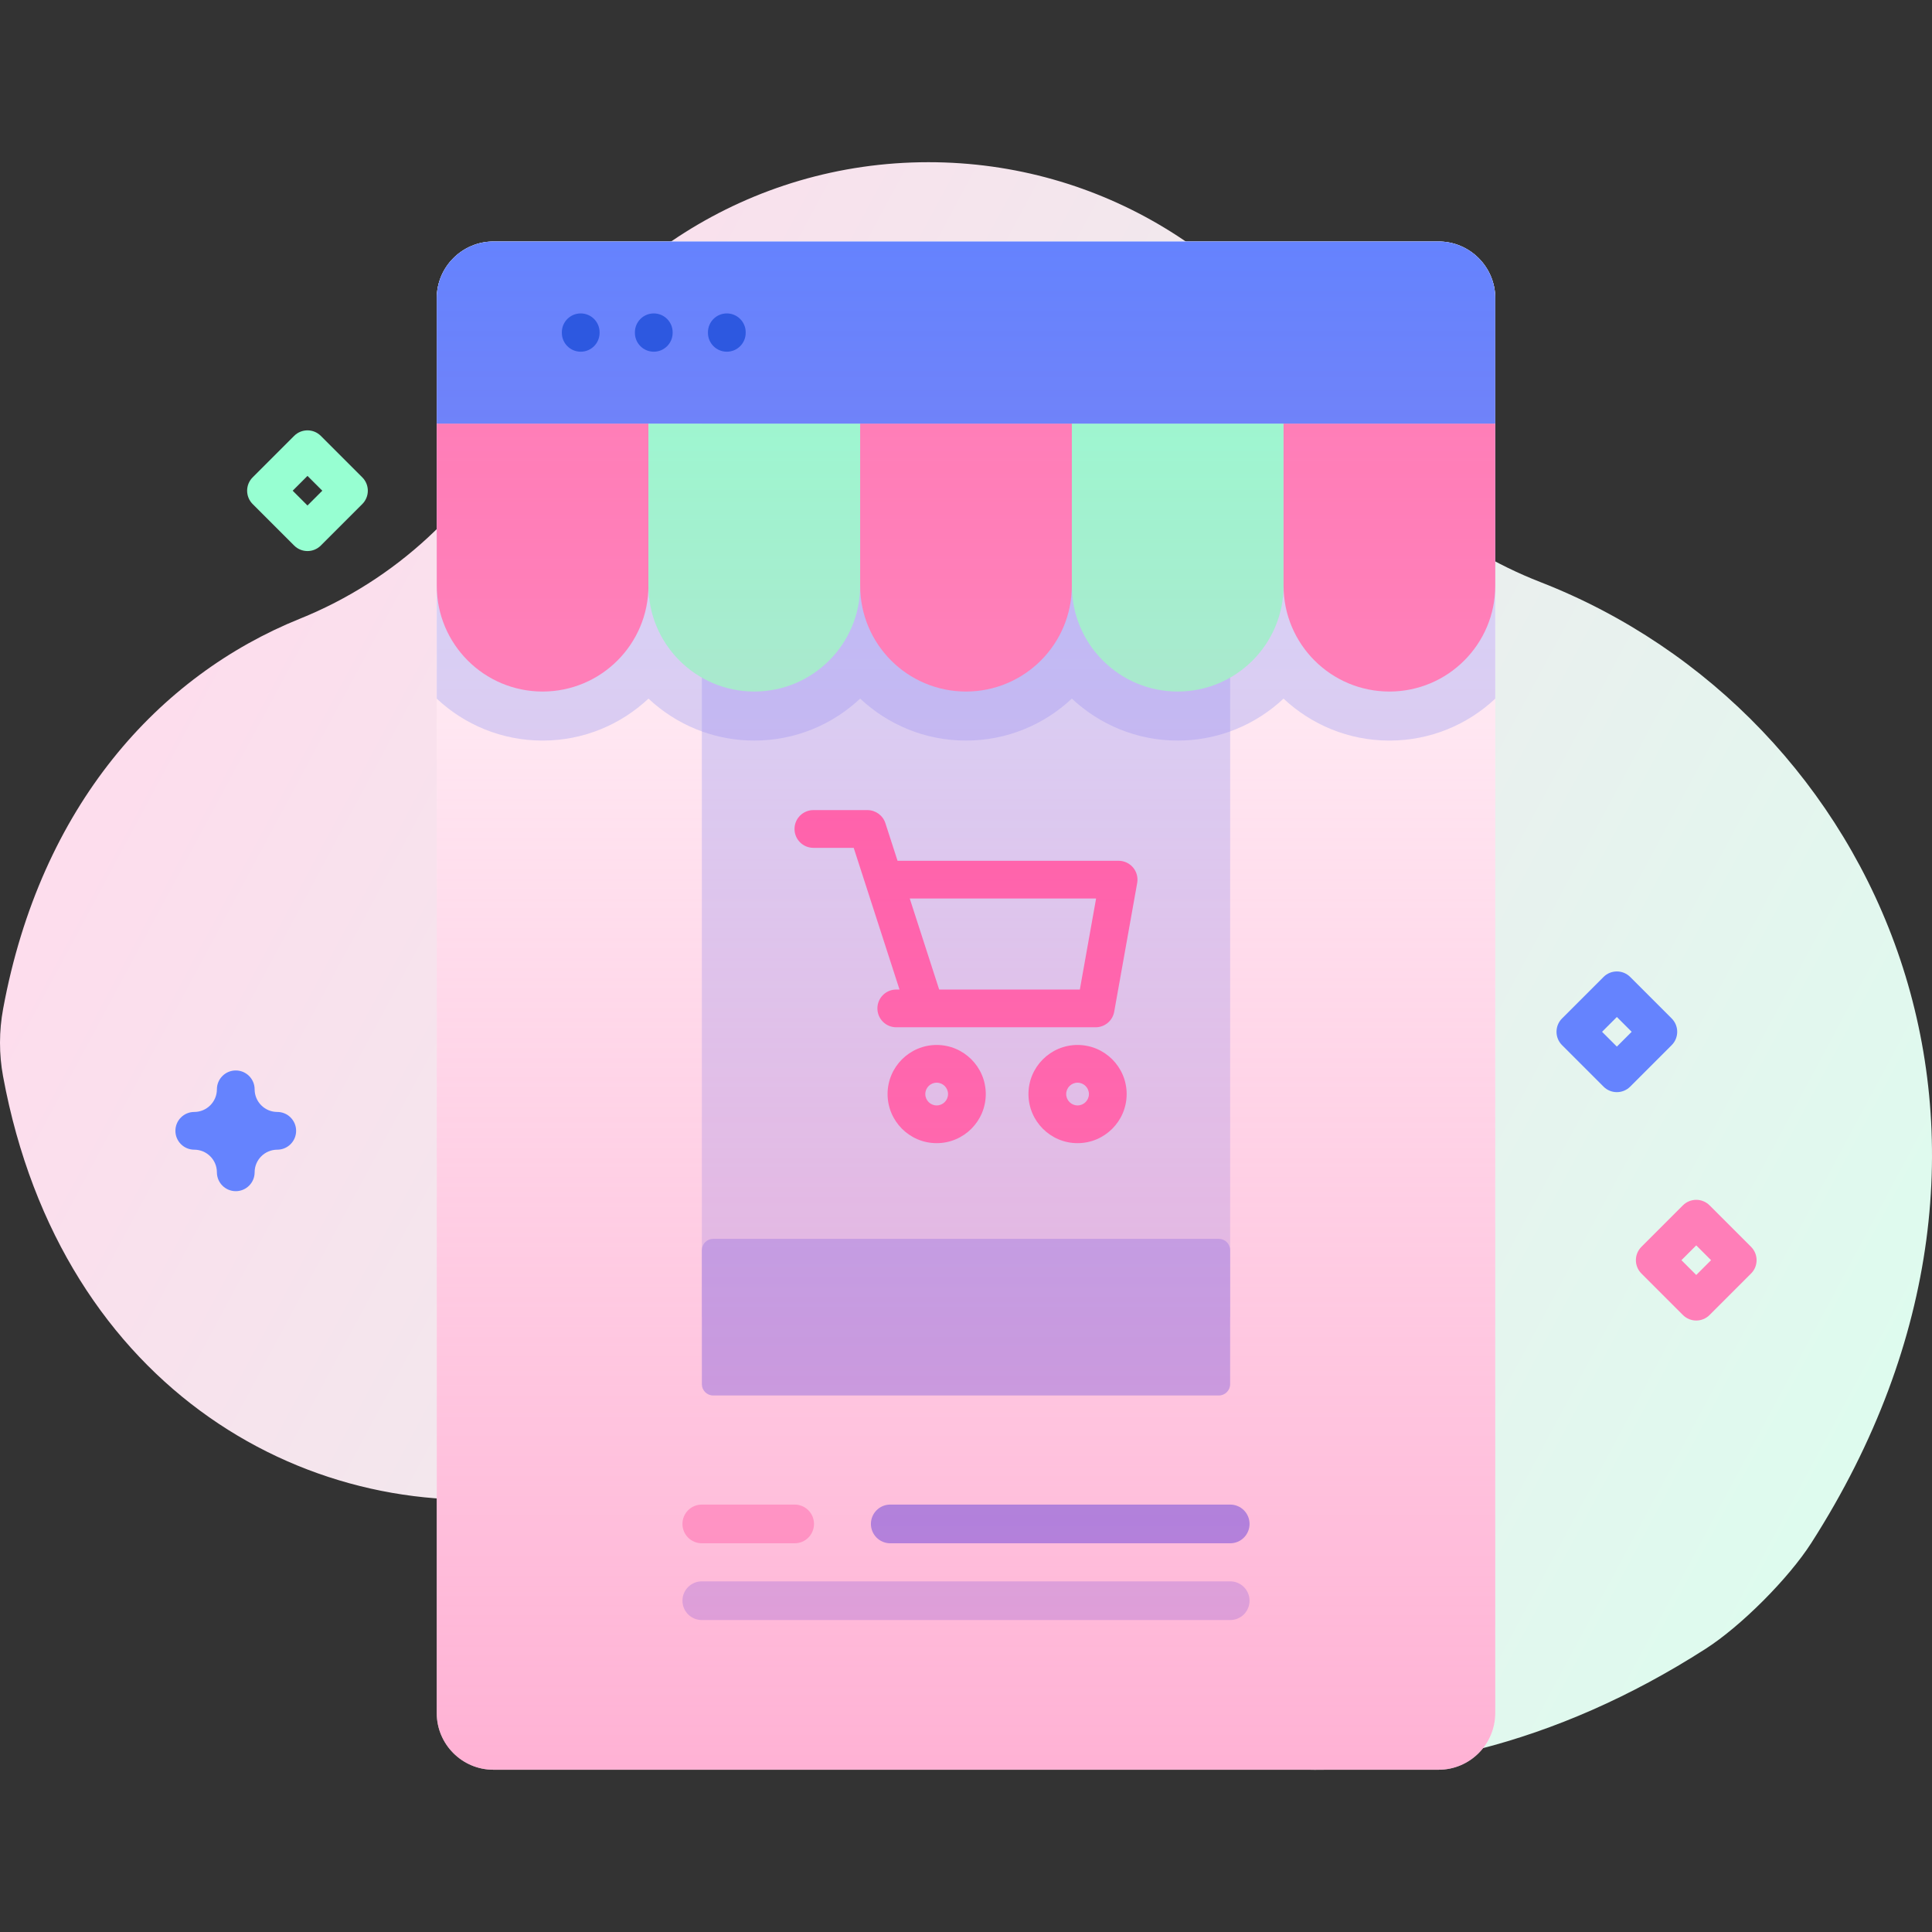 <svg id="Capa_1" enable-background="new 0 0 512 512" height="512" viewBox="0 0 512 512" width="512" xmlns="http://www.w3.org/2000/svg" xmlns:xlink="http://www.w3.org/1999/xlink"><rect x="0" y="0" width="512" height="512" fill="#333333" stroke="none"/><linearGradient id="SVGID_1_" gradientUnits="userSpaceOnUse" x1="32.854" x2="520.16" y1="138.375" y2="399.723"><stop offset="0" stop-color="#ffdbed"/><stop offset="1" stop-color="#dcfdee"/></linearGradient><linearGradient id="SVGID_2_" gradientUnits="userSpaceOnUse" x1="256.001" x2="256.001" y1="64.001" y2="469.001"><stop offset=".003" stop-color="#ff7eb8" stop-opacity="0"/><stop offset="1" stop-color="#ff7eb8" stop-opacity=".6"/></linearGradient><g><g><path d="m408.229 154.262c-23.697-9.236-43.717-26.089-55.961-48.381-20.59-37.487-60.43-62.898-106.221-62.898-47.53 0-88.646 27.377-108.477 67.219-12.146 24.401-32.814 43.56-58.09 53.761-37.349 15.074-68.703 49.524-78.653 103.382-1.092 5.91-1.108 11.986-.016 17.896 15.448 83.572 82.399 120.435 143.334 110.66 34.126-5.474 68.672 5.909 93.967 29.462 51.434 47.892 133.884 62.907 213.923 11.57 9.377-6.014 21.957-18.634 27.966-28.015 68.966-107.669 17.879-219.714-71.772-254.656z" fill="url(#SVGID_1_)"/><path d="m396.261 79.031v374.94c0 8.29-6.74 15.03-15.03 15.03h-250.46c-8.29 0-15.03-6.74-15.03-15.03v-374.94c0-8.29 6.74-15.03 15.03-15.03h250.46c8.29 0 15.03 6.74 15.03 15.03z" fill="#fff"/><path d="m396.261 79.031v106.12c-7.34 6.89-17.22 11.11-28.05 11.11-10.84 0-20.71-4.23-28.06-11.12-7.34 6.89-17.21 11.12-28.05 11.12s-20.7-4.23-28.05-11.12c-7.34 6.89-17.21 11.12-28.05 11.12s-20.71-4.23-28.05-11.12c-7.35 6.89-17.21 11.12-28.05 11.12s-20.71-4.23-28.05-11.12c-7.35 6.89-17.22 11.12-28.06 11.12-10.83 0-20.71-4.22-28.05-11.11v-106.12c0-8.29 6.74-15.03 15.03-15.03h250.46c8.29 0 15.03 6.74 15.03 15.03z" fill="#d2deff"/><path d="m186.001 112.261h140v236.8h-140z" fill="#d2deff"/><path d="m326.001 112.261v81.57c-4.34 1.57-9.02 2.43-13.9 2.43-10.84 0-20.7-4.23-28.05-11.12-7.34 6.89-17.21 11.12-28.05 11.12s-20.71-4.23-28.05-11.12c-7.35 6.89-17.21 11.12-28.05 11.12-4.88 0-9.56-.86-13.9-2.43v-81.57z" fill="#b7c5ff"/><path d="m143.795 183.264c-15.492 0-28.051-12.559-28.051-28.051v-42.949h56.103v42.949c0 15.492-12.559 28.051-28.052 28.051z" fill="#ff7eb8"/><path d="m199.898 183.264c-15.492 0-28.051-12.559-28.051-28.051v-42.949h56.103v42.949c0 15.492-12.559 28.051-28.052 28.051z" fill="#97ffd2"/><path d="m256.001 183.264c-15.492 0-28.051-12.559-28.051-28.051v-42.949h56.103v42.949c-.001 15.492-12.56 28.051-28.052 28.051z" fill="#ff7eb8"/><path d="m312.104 183.264c-15.492 0-28.051-12.559-28.051-28.051v-42.949h56.103v42.949c-.001 15.492-12.56 28.051-28.052 28.051z" fill="#97ffd2"/><path d="m368.207 183.264c-15.492 0-28.051-12.559-28.051-28.051v-42.949h56.103v42.949c-.001 15.492-12.56 28.051-28.052 28.051z" fill="#ff7eb8"/><path d="m396.258 112.264v-33.232c0-8.299-6.728-15.028-15.028-15.028h-250.459c-8.299 0-15.028 6.728-15.028 15.028v33.232z" fill="#6583fe"/><g fill="#ff5ba8"><path d="m300.28 229.907c-.95-1.135-2.354-1.79-3.834-1.79h-58.587l-3.222-9.968c-.667-2.063-2.589-3.462-4.758-3.462h-14.323c-2.762 0-5 2.238-5 5s2.238 5 5 5h10.685l12.14 37.554h-.86c-2.762 0-5 2.238-5 5s2.238 5 5 5h52.834c2.423 0 4.496-1.736 4.922-4.121l6.092-34.124c.26-1.457-.139-2.954-1.089-4.089zm-14.112 32.334h-37.277l-7.799-24.124h49.383z"/><path d="m248.228 302.948c-7.175 0-13.012-5.837-13.012-13.012s5.837-13.012 13.012-13.012 13.013 5.837 13.013 13.012-5.839 13.012-13.013 13.012zm0-16.023c-1.661 0-3.012 1.351-3.012 3.012s1.351 3.012 3.012 3.012 3.013-1.351 3.013-3.012-1.352-3.012-3.013-3.012z"/><path d="m285.564 302.948c-7.175 0-13.012-5.837-13.012-13.012s5.837-13.012 13.012-13.012 13.012 5.837 13.012 13.012-5.837 13.012-13.012 13.012zm0-16.023c-1.661 0-3.012 1.351-3.012 3.012s1.351 3.012 3.012 3.012 3.012-1.351 3.012-3.012-1.35-3.012-3.012-3.012z"/></g><path d="m323.001 369.818h-134c-1.657 0-3-1.343-3-3v-35.507c0-1.657 1.343-3 3-3h134c1.657 0 3 1.343 3 3v35.507c0 1.657-1.343 3-3 3z" fill="#9fb0fe"/><path d="m235.93 408.987h90.087c2.833 0 5.129-2.296 5.129-5.129s-2.296-5.129-5.129-5.129h-90.087c-2.833 0-5.129 2.296-5.129 5.129s2.296 5.129 5.129 5.129z" fill="#6583fe"/><path d="m185.985 408.987h24.606c2.833 0 5.129-2.296 5.129-5.129s-2.296-5.129-5.129-5.129h-24.606c-2.833 0-5.129 2.296-5.129 5.129s2.297 5.129 5.129 5.129z" fill="#ffa8cf"/><path d="m185.985 429.331h140.031c2.833 0 5.129-2.296 5.129-5.129s-2.296-5.129-5.129-5.129h-140.031c-2.833 0-5.129 2.296-5.129 5.129s2.297 5.129 5.129 5.129z" fill="#b7c5ff"/><path d="m396.261 79.031v374.94c0 8.29-6.74 15.03-15.03 15.03h-250.46c-8.29 0-15.03-6.74-15.03-15.03v-374.94c0-8.29 6.74-15.03 15.03-15.03h250.46c8.29 0 15.03 6.74 15.03 15.03z" fill="url(#SVGID_2_)"/><path d="m148.896 88.061v.146c0 2.762 2.238 5 5 5s5-2.238 5-5v-.146c0-2.762-2.238-5-5-5s-5 2.239-5 5z" fill="#2d58e0"/><path d="m168.256 88.061v.146c0 2.762 2.238 5 5 5s5-2.238 5-5v-.146c0-2.762-2.238-5-5-5s-5 2.239-5 5z" fill="#2d58e0"/><path d="m187.616 88.061v.146c0 2.762 2.238 5 5 5s5-2.238 5-5v-.146c0-2.762-2.238-5-5-5s-5 2.239-5 5z" fill="#2d58e0"/></g><g><path d="m81.485 146.036c-1.279 0-2.56-.488-3.535-1.465l-10.994-10.994c-1.953-1.952-1.953-5.118 0-7.07l10.994-10.994c1.951-1.953 5.119-1.953 7.07 0l10.994 10.994c1.953 1.952 1.953 5.118 0 7.07l-10.993 10.994c-.976.977-2.256 1.465-3.536 1.465zm-3.922-15.994 3.923 3.923 3.923-3.923-3.923-3.923z" fill="#97ffd2"/><path d="m428.485 289.43c-1.279 0-2.56-.488-3.535-1.465l-10.994-10.994c-1.953-1.952-1.953-5.118 0-7.07l10.994-10.994c1.951-1.953 5.119-1.953 7.07 0l10.994 10.994c1.953 1.952 1.953 5.118 0 7.07l-10.994 10.994c-.975.977-2.255 1.465-3.535 1.465zm-3.922-15.994 3.923 3.923 3.923-3.923-3.923-3.923z" fill="#6583fe"/><path d="m449.522 349.954c-1.279 0-2.56-.488-3.535-1.465l-10.994-10.994c-1.953-1.952-1.953-5.118 0-7.07l10.994-10.994c1.951-1.953 5.119-1.953 7.07 0l10.994 10.994c1.953 1.952 1.953 5.118 0 7.07l-10.994 10.994c-.975.977-2.255 1.465-3.535 1.465zm-3.922-15.994 3.923 3.923 3.923-3.923-3.923-3.923z" fill="#ff7eb8"/><path d="m62.48 315.674c-2.762 0-5-2.238-5-5 0-3.306-2.689-5.995-5.995-5.995-2.762 0-5-2.238-5-5s2.238-5 5-5c3.306 0 5.995-2.689 5.995-5.995 0-2.762 2.238-5 5-5s5 2.238 5 5c0 3.306 2.689 5.995 5.995 5.995 2.762 0 5 2.238 5 5s-2.238 5-5 5c-3.306 0-5.995 2.689-5.995 5.995 0 2.761-2.238 5-5 5z" fill="#6583fe"/></g></g></svg>